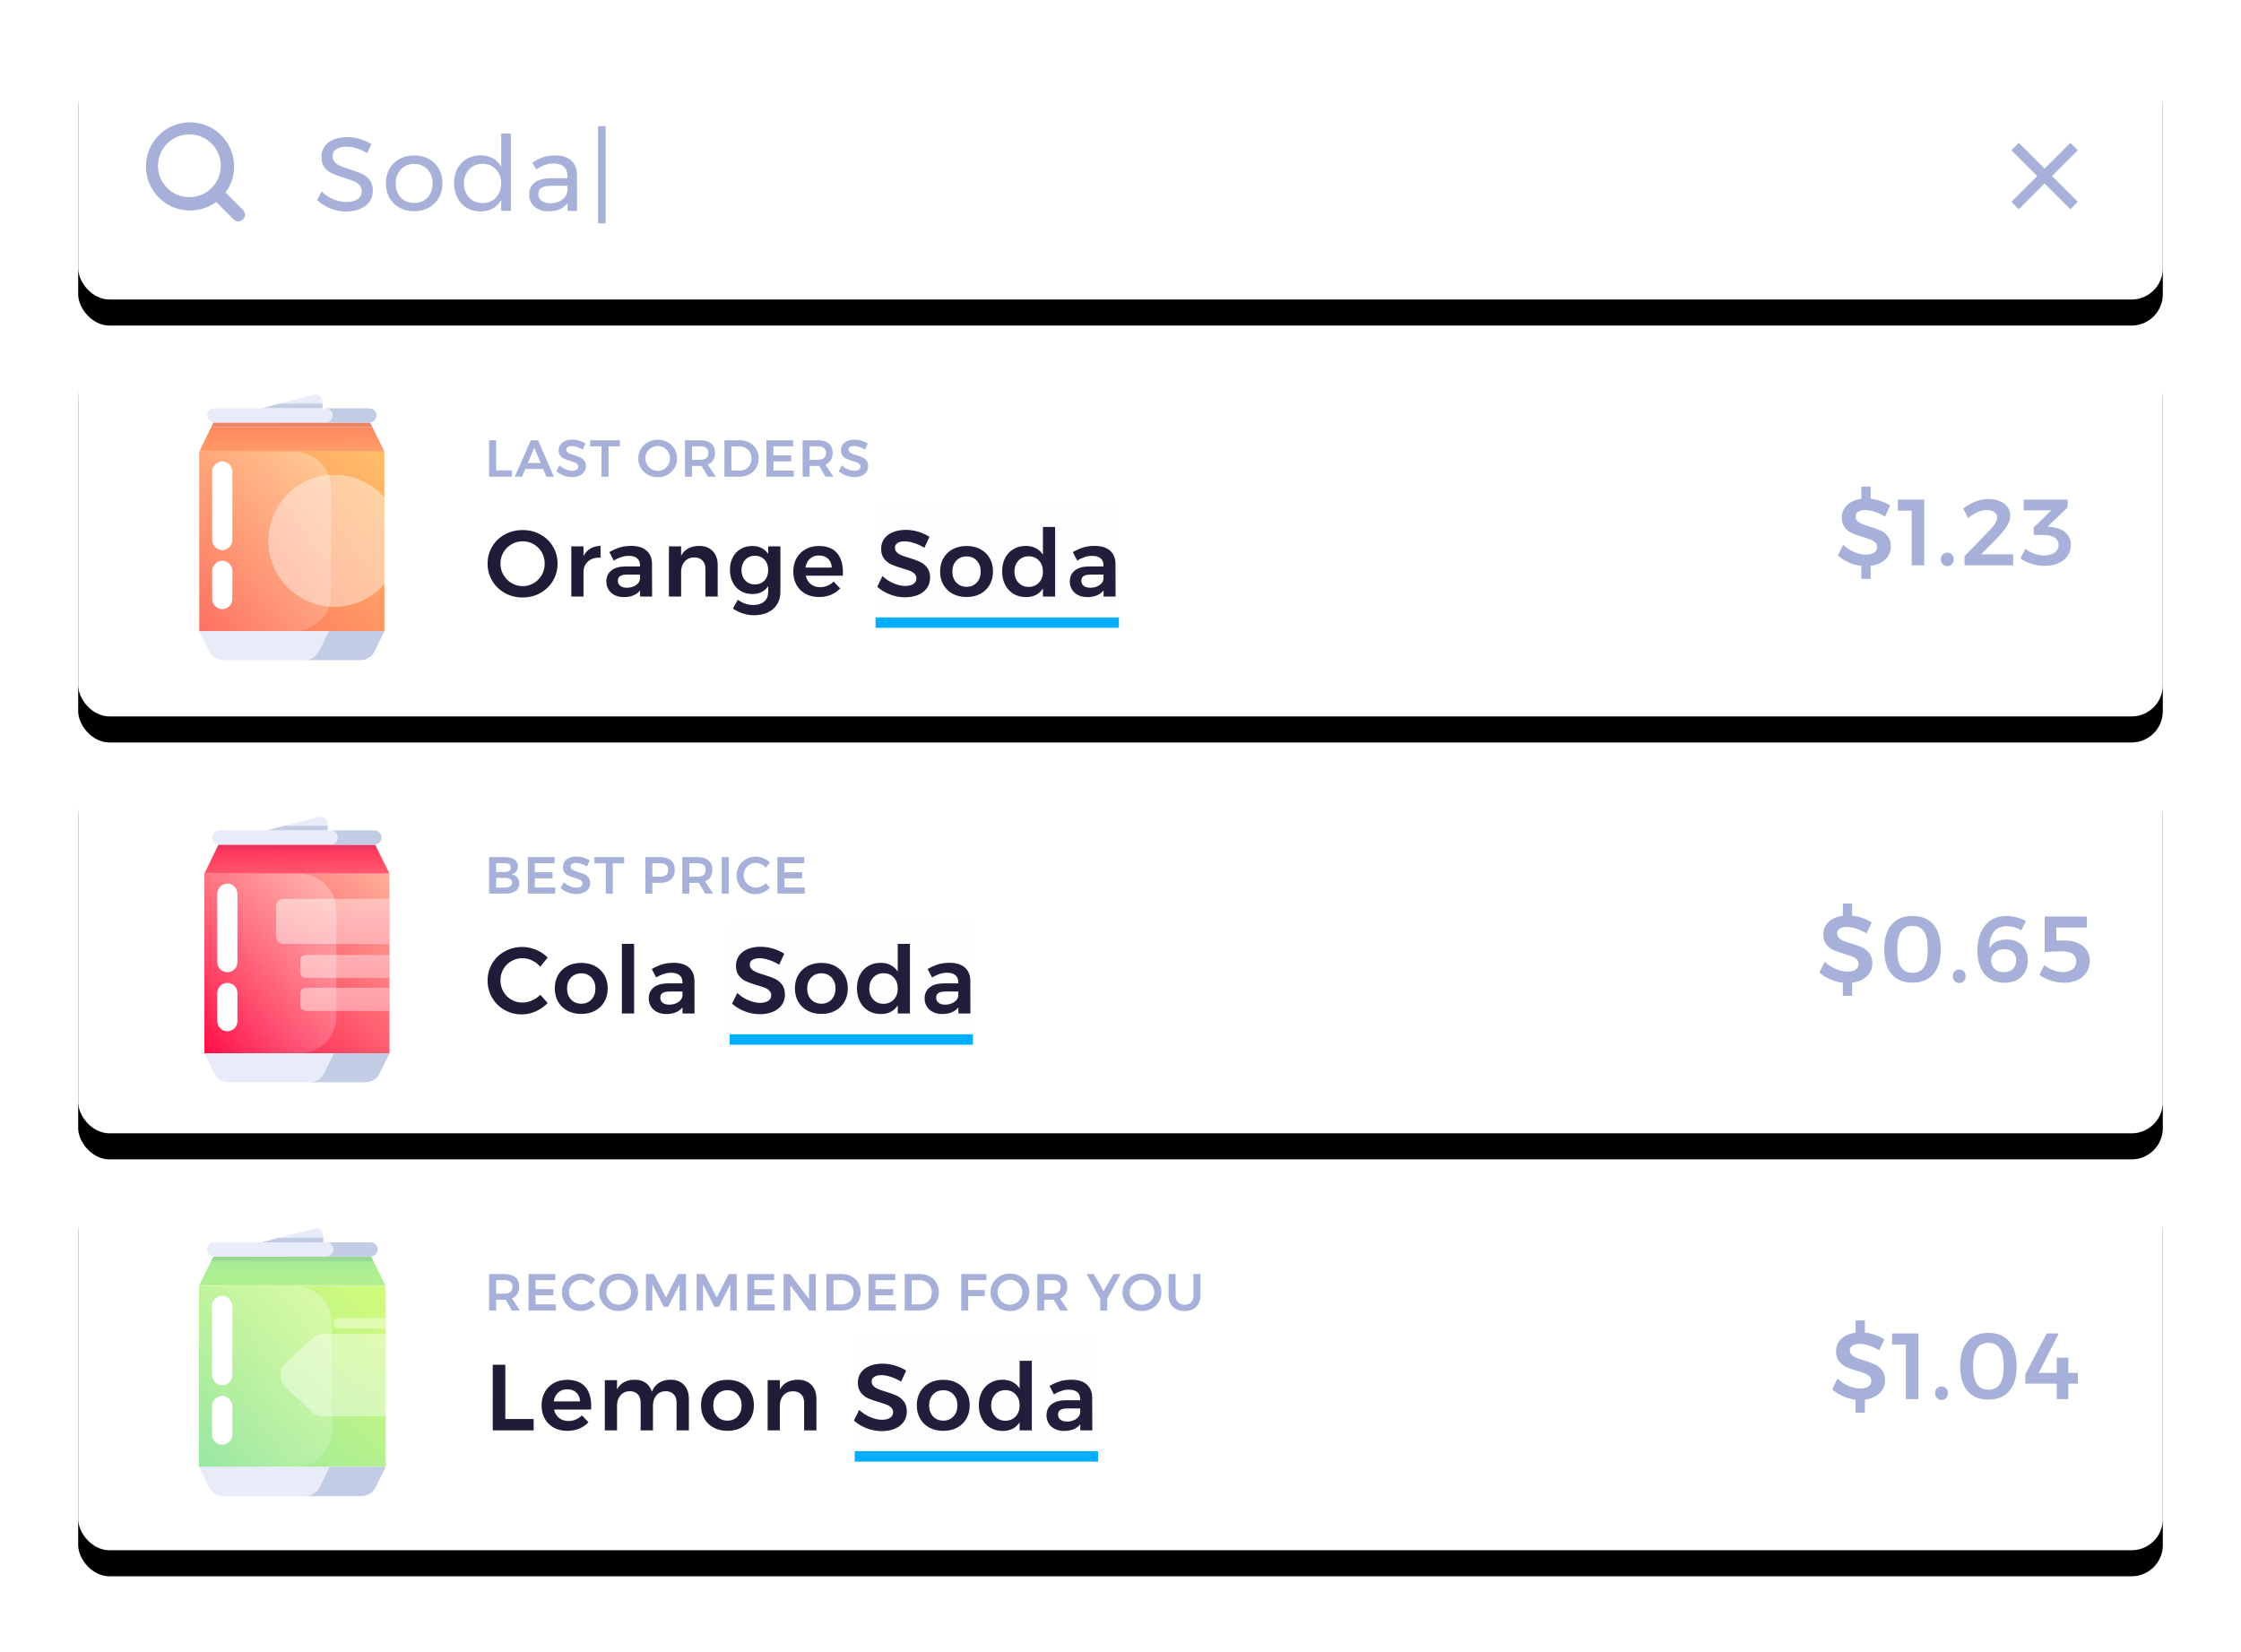 <svg xmlns="http://www.w3.org/2000/svg" width="430" height="317" viewBox="0 0 430 317" xmlns:xlink="http://www.w3.org/1999/xlink"><defs><rect id="b" width="400" height="48" rx="6"/><filter id="a" width="200%" height="200%" x="-50%" y="-50%" filterUnits="objectBoundingBox"><feOffset dy="5" in="SourceAlpha" result="shadowOffsetOuter1"/><feGaussianBlur stdDeviation="7.5" in="shadowOffsetOuter1" result="shadowBlurOuter1"/><feColorMatrix values="0 0 0 0 0.441 0 0 0 0 0.503 0 0 0 0 0.685 0 0 0 0.2 0" in="shadowBlurOuter1"/></filter><rect id="d" width="400" height="72" rx="6"/><filter id="c" width="200%" height="200%" x="-50%" y="-50%" filterUnits="objectBoundingBox"><feOffset dy="5" in="SourceAlpha" result="shadowOffsetOuter1"/><feGaussianBlur stdDeviation="7.5" in="shadowOffsetOuter1" result="shadowBlurOuter1"/><feColorMatrix values="0 0 0 0 0.441 0 0 0 0 0.503 0 0 0 0 0.685 0 0 0 0.2 0" in="shadowBlurOuter1"/></filter><rect id="f" width="400" height="72" rx="6"/><filter id="e" width="200%" height="200%" x="-50%" y="-50%" filterUnits="objectBoundingBox"><feOffset dy="5" in="SourceAlpha" result="shadowOffsetOuter1"/><feGaussianBlur stdDeviation="7.5" in="shadowOffsetOuter1" result="shadowBlurOuter1"/><feColorMatrix values="0 0 0 0 0.441 0 0 0 0 0.503 0 0 0 0 0.685 0 0 0 0.2 0" in="shadowBlurOuter1"/></filter><rect id="h" width="400" height="72" rx="6"/><filter id="g" width="200%" height="200%" x="-50%" y="-50%" filterUnits="objectBoundingBox"><feOffset dy="5" in="SourceAlpha" result="shadowOffsetOuter1"/><feGaussianBlur stdDeviation="7.5" in="shadowOffsetOuter1" result="shadowBlurOuter1"/><feColorMatrix values="0 0 0 0 0.441 0 0 0 0 0.503 0 0 0 0 0.685 0 0 0 0.2 0" in="shadowBlurOuter1"/></filter><linearGradient id="i" x1="-.08%" x2="100.051%" y1="101.621%" y2="-1.657%"><stop stop-color="#FE6C5F" offset="0%"/><stop stop-color="#FFC168" offset="100%"/></linearGradient><linearGradient id="j" x1="-41.98%" x2="118.176%" y1="136.94%" y2="-4.079%"><stop stop-color="#FE6C5F" offset="0%"/><stop stop-color="#FFC168" offset="100%"/></linearGradient><linearGradient id="k" x1="22.196%" x2="77.124%" y1="-136.041%" y2="280.726%"><stop stop-color="#FE6C5F" offset="0%"/><stop stop-color="#FFC168" offset="100%"/></linearGradient><linearGradient id="l" x1="24.135%" x2="87.221%" y1="-837.673%" y2="1385.08%"><stop stop-color="#FE6C5F" offset="0%"/><stop stop-color="#FFC168" offset="100%"/></linearGradient><linearGradient id="m" x1="-14.038%" x2="97.693%" y1="91.043%" y2="8.929%"><stop stop-color="#FFF" stop-opacity="0" offset="0%"/><stop stop-color="#FFF" offset="100%"/></linearGradient><linearGradient id="n" x1="-.068%" x2="100.063%" y1="101.621%" y2="-1.657%"><stop stop-color="#FF0844" offset="0%"/><stop stop-color="#FFB199" offset="100%"/></linearGradient><linearGradient id="o" x1="-65.708%" x2="98.338%" y1="349.487%" y2="-68.24%"><stop stop-color="#FF0844" offset="0%"/><stop stop-color="#FFB199" offset="100%"/></linearGradient><linearGradient id="p" x1="-78.92%" x2="129.585%" y1="571.097%" y2="-261.497%"><stop stop-color="#FF0844" offset="0%"/><stop stop-color="#FFB199" offset="100%"/></linearGradient><linearGradient id="q" x1="-60.396%" x2="148.109%" y1="497.12%" y2="-335.473%"><stop stop-color="#FF0844" offset="0%"/><stop stop-color="#FFB199" offset="100%"/></linearGradient><linearGradient id="r" x1="22.426%" x2="89.604%" y1="-101.431%" y2="327.804%"><stop stop-color="#FF0844" offset="0%"/><stop stop-color="#FFB199" offset="100%"/></linearGradient><linearGradient id="s" x1="-14.022%" x2="97.71%" y1="91.043%" y2="8.929%"><stop stop-color="#FFF" stop-opacity="0" offset="0%"/><stop stop-color="#FFF" offset="100%"/></linearGradient><linearGradient id="t" x1="-.056%" x2="100.075%" y1="101.623%" y2="-1.743%"><stop stop-color="#96E6A1" offset="0%"/><stop stop-color="#D4FC79" offset="100%"/></linearGradient><linearGradient id="u" x1="-50.681%" x2="127.036%" y1="200.585%" y2="-28.339%"><stop stop-color="#96E6A1" offset="0%"/><stop stop-color="#D4FC79" offset="100%"/></linearGradient><linearGradient id="v" x1="-245.754%" x2="115.221%" y1="1646.719%" y2="-282.783%"><stop stop-color="#96E6A1" offset="0%"/><stop stop-color="#D4FC79" offset="100%"/></linearGradient><linearGradient id="w" x1="22.438%" x2="89.616%" y1="-101.431%" y2="327.804%"><stop stop-color="#96E6A1" offset="0%"/><stop stop-color="#D4FC79" offset="100%"/></linearGradient><linearGradient id="x" x1="-14.021%" x2="97.839%" y1="91.043%" y2="8.929%"><stop stop-color="#FFF" stop-opacity="0" offset="0%"/><stop stop-color="#FFF" offset="100%"/></linearGradient></defs><g fill="none" fill-rule="evenodd" transform="translate(15 9.47)"><use fill="#000" filter="url(#a)" xlink:href="#b"/><use fill="#FFF" xlink:href="#b"/><g transform="translate(0 56)"><use fill="#000" filter="url(#c)" xlink:href="#d"/><use fill="#FFF" xlink:href="#d"/><path fill="#A6B0D8" d="M78.86 19h1.34v5.79h3.02V26h-4.36v-7zm10.973 7l-.62-1.48h-3.42l-.62 1.48h-1.39l3.07-7h1.39l3.03 7h-1.44zm-3.56-2.63h2.46l-1.22-2.94-1.24 2.94zm9.43-3.08c-.378-.12-.71-.18-.996-.18-.32 0-.574.06-.76.18-.187.12-.28.287-.28.5 0 .193.065.355.195.485s.293.237.49.32c.196.083.465.175.805.275.473.14.86.28 1.165.42.303.14.56.347.775.62.213.273.32.633.32 1.08 0 .427-.115.798-.345 1.115-.23.317-.547.558-.95.725-.404.167-.865.25-1.385.25-.547 0-1.08-.102-1.6-.305s-.974-.475-1.36-.815l.56-1.14c.353.327.75.583 1.19.77.44.187.85.28 1.23.28.373 0 .666-.072.88-.215.213-.143.32-.338.32-.585 0-.2-.065-.365-.195-.495s-.295-.235-.495-.315c-.2-.08-.474-.17-.82-.27-.474-.14-.86-.277-1.16-.41-.3-.133-.557-.335-.77-.605-.214-.27-.32-.625-.32-1.065 0-.407.108-.762.325-1.065.216-.303.523-.538.92-.705.396-.167.855-.25 1.375-.25.453 0 .9.067 1.345.2.443.133.838.313 1.185.54l-.54 1.17c-.36-.22-.73-.39-1.105-.51zM98.24 19h5.71v1.19h-2.18V26h-1.35v-5.81h-2.18V19zm14.852.38c.57.313 1.018.743 1.345 1.29.326.547.49 1.153.49 1.82s-.164 1.275-.49 1.825c-.327.55-.775.985-1.345 1.305-.57.32-1.202.48-1.895.48-.694 0-1.325-.16-1.895-.48-.57-.32-1.02-.755-1.345-1.305-.327-.55-.49-1.158-.49-1.825s.163-1.273.49-1.82c.326-.547.775-.977 1.345-1.29.57-.313 1.2-.47 1.895-.47.693 0 1.325.157 1.895.47zm-3.065 1.045c-.367.21-.657.497-.87.86-.214.363-.32.765-.32 1.205 0 .44.108.843.325 1.21.216.367.506.657.87.87.363.213.758.32 1.185.32.42 0 .81-.107 1.17-.32.36-.213.645-.503.855-.87.21-.367.315-.77.315-1.21 0-.44-.105-.842-.315-1.205-.21-.363-.495-.65-.855-.86-.36-.21-.75-.315-1.17-.315-.427 0-.824.105-1.19.315zM120.82 26l-1.21-2.07c-.053.007-.137.01-.25.01h-1.58V26h-1.34v-7h2.92c.907 0 1.607.21 2.1.63.493.42.74 1.013.74 1.78 0 .547-.118 1.013-.355 1.4s-.582.677-1.035.87l1.54 2.32h-1.53zm-3.04-3.24h1.58c.507 0 .893-.11 1.16-.33.267-.22.4-.547.4-.98 0-.427-.133-.747-.4-.96-.267-.213-.653-.32-1.16-.32h-1.58v2.59zm11.013-3.315c.554.297.987.712 1.3 1.245.314.533.47 1.137.47 1.81s-.158 1.275-.475 1.805c-.316.53-.755.945-1.315 1.245-.56.3-1.196.45-1.91.45h-2.86v-7h2.91c.7 0 1.327.148 1.88.445zm-.695 5.08c.344-.197.612-.47.805-.82.194-.35.29-.748.29-1.195 0-.447-.1-.848-.3-1.205-.2-.357-.475-.633-.825-.83-.35-.197-.74-.295-1.175-.295h-1.55v4.64h1.6c.427 0 .812-.098 1.155-.295zm3.97-5.525h5.13v1.17h-3.79v1.73h3.4v1.17h-3.4v1.76h3.91V26h-5.25v-7zm11.322 7l-1.21-2.07c-.053.007-.137.01-.25.01h-1.58V26h-1.34v-7h2.92c.907 0 1.607.21 2.1.63.493.42.74 1.013.74 1.78 0 .547-.118 1.013-.355 1.4s-.582.677-1.035.87l1.54 2.32h-1.53zm-3.04-3.24h1.58c.507 0 .893-.11 1.16-.33.267-.22.4-.547.4-.98 0-.427-.133-.747-.4-.96-.267-.213-.653-.32-1.16-.32h-1.58v2.59zm9.518-2.47c-.376-.12-.708-.18-.995-.18-.32 0-.573.06-.76.18-.186.12-.28.287-.28.5 0 .193.065.355.195.485s.294.237.49.32c.197.083.465.175.805.275.474.14.862.28 1.165.42.304.14.562.347.775.62.214.273.32.633.32 1.08 0 .427-.115.798-.345 1.115-.23.317-.546.558-.95.725-.403.167-.865.25-1.385.25-.546 0-1.08-.102-1.6-.305s-.973-.475-1.36-.815l.56-1.14c.354.327.75.583 1.19.77.44.187.85.28 1.23.28.374 0 .667-.072.88-.215.214-.143.32-.338.32-.585 0-.2-.065-.365-.195-.495s-.295-.235-.495-.315c-.2-.08-.473-.17-.82-.27-.473-.14-.86-.277-1.16-.41-.3-.133-.556-.335-.77-.605-.213-.27-.32-.625-.32-1.065 0-.407.11-.762.325-1.065.217-.303.524-.538.92-.705.397-.167.855-.25 1.375-.25.454 0 .902.067 1.345.2.444.133.84.313 1.185.54l-.54 1.17c-.36-.22-.728-.39-1.105-.51z"/><path fill="#201C38" d="M88.683 37.084c1.026.564 1.833 1.338 2.42 2.322.59.984.883 2.076.883 3.276 0 1.2-.294 2.295-.882 3.285-.588.99-1.395 1.773-2.42 2.35-1.027.575-2.164.863-3.412.863-1.248 0-2.385-.288-3.41-.864-1.027-.576-1.834-1.36-2.422-2.35-.588-.99-.882-2.084-.882-3.284 0-1.2.294-2.292.882-3.276.588-.984 1.395-1.758 2.42-2.322 1.027-.564 2.164-.846 3.412-.846 1.248 0 2.385.282 3.41.846zm-5.517 1.88c-.66.38-1.182.895-1.566 1.55-.384.653-.576 1.376-.576 2.168 0 .792.195 1.518.585 2.178.39.66.91 1.182 1.565 1.566.654.384 1.365.576 2.133.576.756 0 1.458-.192 2.106-.576.648-.384 1.16-.906 1.54-1.566.377-.66.566-1.386.566-2.178s-.19-1.515-.567-2.17c-.378-.653-.89-1.17-1.54-1.547-.647-.378-1.35-.567-2.105-.567-.768 0-1.482.19-2.142.567zm15.117.83c.558-.33 1.21-.502 1.953-.514v2.268c-.996-.06-1.79.17-2.385.693-.593.523-.89 1.228-.89 2.116V49h-2.34v-9.63h2.34v1.854c.324-.624.765-1.1 1.323-1.43zM107.82 49v-1.17c-.336.42-.768.738-1.296.954-.528.216-1.134.324-1.818.324-.672 0-1.263-.13-1.773-.387s-.903-.614-1.18-1.07c-.275-.456-.413-.966-.413-1.53 0-.9.318-1.605.954-2.115.636-.51 1.536-.77 2.7-.783h2.808v-.252c0-.564-.186-1.002-.558-1.314-.372-.312-.912-.468-1.62-.468-.912 0-1.866.3-2.862.9l-.846-1.62c.756-.42 1.443-.723 2.06-.91.62-.185 1.342-.278 2.17-.278 1.248 0 2.217.3 2.907.9.69.6 1.04 1.44 1.053 2.52l.018 6.3h-2.304zm-.828-2.17c.48-.317.75-.71.81-1.178v-.864h-2.43c-.624 0-1.083.093-1.377.28-.294.185-.44.488-.44.908 0 .408.152.732.458.972.306.24.723.36 1.25.36.673 0 1.25-.16 1.73-.477zm14.766-6.55c.636.665.954 1.568.954 2.708V49h-2.358v-5.328c0-.672-.192-1.203-.576-1.593-.384-.39-.906-.586-1.566-.586-.78.012-1.395.276-1.845.792-.45.516-.675 1.176-.675 1.98V49h-2.34v-9.63h2.34v1.8c.66-1.236 1.812-1.866 3.456-1.89 1.104 0 1.974.333 2.61 1zm12.984-.91v8.712c0 .912-.207 1.707-.62 2.385-.415.678-1.003 1.2-1.765 1.566-.762.366-1.647.55-2.655.55-1.464 0-2.82-.427-4.068-1.28l.936-1.69c.912.67 1.914 1.007 3.006 1.007.864 0 1.55-.222 2.06-.666.51-.444.766-1.05.766-1.818v-1.134c-.324.492-.744.867-1.26 1.125s-1.116.387-1.8.387c-.84 0-1.584-.195-2.232-.585-.648-.39-1.152-.937-1.512-1.64-.36-.7-.54-1.508-.54-2.42 0-.9.18-1.695.54-2.385.36-.69.864-1.227 1.512-1.61.648-.385 1.392-.577 2.232-.577.672 0 1.27.132 1.79.396.523.264.946.636 1.27 1.116v-1.44h2.34zm-3.05 6.543c.473-.51.71-1.173.71-1.99 0-.815-.237-1.478-.71-1.988-.475-.51-1.09-.765-1.846-.765s-1.37.258-1.845.774c-.473.516-.716 1.176-.728 1.98.012.816.255 1.48.73 1.99.473.51 1.088.764 1.844.764s1.37-.255 1.845-.765zm13.883-5.3c.774.875 1.16 2.105 1.16 3.69 0 .31-.005.545-.017.7h-7.11c.156.685.477 1.222.963 1.612.487.39 1.084.585 1.792.585.492 0 .963-.093 1.413-.28.45-.185.843-.452 1.18-.8l1.26 1.314c-.48.528-1.066.936-1.756 1.224-.69.288-1.456.432-2.296.432-.984 0-1.85-.204-2.6-.612-.75-.408-1.33-.98-1.738-1.72-.408-.737-.612-1.586-.612-2.546 0-.96.207-1.812.62-2.556.415-.744.994-1.323 1.738-1.737.744-.415 1.59-.622 2.538-.622 1.536 0 2.69.438 3.465 1.314zm-.98 2.825c-.025-.708-.26-1.272-.703-1.692-.444-.42-1.032-.63-1.764-.63-.684 0-1.257.207-1.72.62-.46.415-.746.982-.854 1.702h5.04zm15.788-4.716c-.678-.216-1.275-.324-1.79-.324-.577 0-1.033.108-1.37.324-.335.216-.503.516-.503.9 0 .348.117.64.35.873.235.234.53.426.883.576.354.15.837.316 1.45.496.85.252 1.55.504 2.096.756.545.252 1.01.624 1.394 1.116.384.492.576 1.14.576 1.944 0 .768-.207 1.437-.62 2.007-.415.57-.985 1.004-1.71 1.304-.727.3-1.558.45-2.494.45-.984 0-1.944-.183-2.88-.55-.936-.365-1.752-.854-2.448-1.466l1.008-2.052c.636.588 1.35 1.05 2.142 1.386.792.336 1.53.504 2.214.504.672 0 1.2-.13 1.584-.387.384-.26.576-.61.576-1.054 0-.36-.117-.657-.35-.89-.235-.235-.532-.424-.892-.568-.36-.144-.852-.306-1.476-.486-.852-.252-1.548-.498-2.088-.738s-1.002-.603-1.386-1.09c-.384-.485-.576-1.124-.576-1.916 0-.732.195-1.37.585-1.917.39-.545.94-.968 1.655-1.268.714-.3 1.54-.45 2.475-.45.816 0 1.623.12 2.42.36.8.24 1.51.564 2.134.972l-.972 2.106c-.648-.396-1.31-.702-1.99-.918zm12.732 1.188c.762.408 1.356.98 1.782 1.72.426.737.64 1.586.64 2.546 0 .972-.214 1.83-.64 2.574-.426.744-1.02 1.32-1.782 1.728-.762.408-1.64.612-2.637.612-1.008 0-1.896-.204-2.664-.612-.768-.408-1.365-.984-1.79-1.728-.427-.744-.64-1.602-.64-2.574 0-.96.213-1.81.64-2.547.425-.74 1.022-1.312 1.79-1.72.768-.408 1.656-.612 2.664-.612.996 0 1.875.204 2.637.612zm-4.617 2.196c-.504.54-.756 1.242-.756 2.106 0 .864.252 1.566.756 2.106.504.54 1.164.81 1.98.81.792 0 1.44-.27 1.944-.81s.756-1.242.756-2.106c0-.864-.252-1.566-.756-2.106-.504-.54-1.152-.81-1.944-.81-.816 0-1.476.27-1.98.81zm18.96-6.462V49h-2.34v-1.548c-.348.54-.795.95-1.34 1.233-.547.282-1.18.423-1.9.423-.912 0-1.713-.207-2.403-.62-.69-.415-1.227-.997-1.61-1.747-.385-.75-.577-1.61-.577-2.582 0-.96.19-1.81.567-2.547.378-.737.912-1.31 1.602-1.718.69-.408 1.48-.612 2.367-.612.732 0 1.374.144 1.926.432.552.288 1.008.702 1.368 1.242v-5.31h2.34zm-3.105 10.683c.51-.546.765-1.25.765-2.115 0-.864-.255-1.57-.765-2.115-.51-.546-1.167-.82-1.97-.82-.805 0-1.46.274-1.963.82-.504.546-.762 1.25-.774 2.115.012.864.27 1.57.774 2.115.504.546 1.158.82 1.962.82s1.46-.274 1.97-.82zm12.4 2.673v-1.17c-.337.42-.77.738-1.297.954-.528.216-1.134.324-1.818.324-.672 0-1.263-.13-1.773-.387s-.903-.614-1.18-1.07c-.275-.456-.413-.966-.413-1.53 0-.9.318-1.605.954-2.115.636-.51 1.536-.77 2.7-.783h2.808v-.252c0-.564-.186-1.002-.558-1.314-.372-.312-.912-.468-1.62-.468-.912 0-1.866.3-2.862.9l-.846-1.62c.756-.42 1.443-.723 2.06-.91.62-.185 1.342-.278 2.17-.278 1.248 0 2.217.3 2.907.9.69.6 1.04 1.44 1.053 2.52l.018 6.3h-2.304zm-.83-2.17c.48-.317.75-.71.81-1.178v-.864h-2.43c-.623 0-1.082.093-1.376.28-.294.185-.44.488-.44.908 0 .408.152.732.458.972.306.24.723.36 1.25.36.673 0 1.25-.16 1.73-.477z"/><path fill="#A6B0D8" d="M341.405 34.495c.234.234.528.426.882.576.354.15.837.316 1.45.496.85.252 1.55.504 2.096.756s1.01.624 1.395 1.116c.384.492.576 1.14.576 1.944 0 1.02-.354 1.857-1.062 2.51-.708.655-1.644 1.054-2.808 1.198v2.52h-1.782v-2.502c-.84-.096-1.653-.318-2.44-.666-.785-.348-1.472-.786-2.06-1.314l1.008-2.052c.636.588 1.35 1.05 2.142 1.386.792.336 1.53.504 2.214.504.672 0 1.2-.13 1.584-.387.384-.26.576-.61.576-1.054 0-.36-.117-.657-.35-.89-.235-.235-.532-.424-.892-.568-.36-.144-.852-.306-1.476-.486-.852-.252-1.548-.498-2.088-.738s-1.002-.603-1.386-1.09c-.384-.485-.576-1.124-.576-1.916 0-.96.336-1.758 1.008-2.394.672-.636 1.584-1.032 2.736-1.188v-2.34l1.782-.018v2.34c.684.072 1.35.222 1.998.45.648.228 1.23.51 1.746.846l-.972 2.106c-.648-.396-1.31-.702-1.99-.918-.677-.216-1.274-.324-1.79-.324-.576 0-1.032.108-1.368.324-.336.216-.504.516-.504.9 0 .348.117.64.35.873zm7.755-4.095h5.058V43h-2.412V32.524h-2.646V30.4zm10.365 10.53c.234.24.35.546.35.918 0 .384-.116.7-.35.945-.234.246-.53.37-.89.37-.35 0-.64-.127-.874-.38-.233-.25-.35-.563-.35-.935 0-.372.117-.678.35-.918.235-.24.526-.36.874-.36.36 0 .657.12.89.36zm11.75-.036V43h-9.323v-1.746l4.752-4.896c.456-.456.822-.906 1.098-1.35.276-.444.414-.828.414-1.152 0-.456-.18-.813-.54-1.07-.36-.26-.858-.388-1.494-.388-.552 0-1.14.138-1.764.414-.624.276-1.212.66-1.764 1.152l-.954-1.854c.744-.576 1.527-1.023 2.35-1.34.82-.32 1.646-.478 2.474-.478.828 0 1.56.132 2.196.396.636.264 1.13.64 1.485 1.125.354.486.53 1.047.53 1.683 0 .612-.21 1.26-.63 1.944-.42.684-1.007 1.422-1.763 2.214l-3.204 3.24h6.138zm10.042-4.176c.69.6 1.035 1.386 1.035 2.358 0 .792-.204 1.49-.612 2.097-.408.606-.99 1.08-1.746 1.422-.756.342-1.638.513-2.646.513-.852 0-1.695-.13-2.53-.387-.833-.257-1.544-.602-2.132-1.034l.954-1.872c.504.42 1.062.74 1.674.963.612.222 1.236.333 1.872.333.876 0 1.563-.18 2.06-.54.5-.36.748-.846.748-1.458 0-.624-.246-1.1-.738-1.43-.492-.33-1.194-.496-2.106-.496h-1.908v-1.458l3.384-3.276h-5.31l-.018-2.052h8.424v1.494l-3.852 3.69.666.072c1.164.108 2.09.462 2.78 1.062z"/></g><g transform="translate(0 136)"><use fill="#000" filter="url(#e)" xlink:href="#f"/><use fill="#FFF" xlink:href="#f"/><path fill="#A6B0D8" d="M83.735 19.47c.43.313.645.74.645 1.28 0 .387-.108.718-.325.995-.217.277-.515.462-.895.555.467.087.832.287 1.095.6s.395.703.395 1.17c0 .6-.232 1.072-.695 1.415-.463.343-1.095.515-1.895.515h-3.2v-7h3.11c.747 0 1.335.157 1.765.47zm-1.02 2.16c.197-.153.295-.367.295-.64 0-.267-.098-.473-.295-.62-.197-.147-.468-.217-.815-.21h-1.7v1.7h1.7c.347 0 .618-.077.815-.23zm.185 2.97c.24-.167.36-.4.36-.7 0-.287-.12-.512-.36-.675-.24-.163-.573-.242-1-.235h-1.7v1.85h1.7c.427.007.76-.073 1-.24zm3.383-5.6h5.13v1.17h-3.79v1.73h3.4v1.17h-3.4v1.76h3.91V26h-5.25v-7zm10.24 1.29c-.378-.12-.71-.18-.996-.18-.32 0-.574.06-.76.18-.187.12-.28.287-.28.5 0 .193.065.355.195.485s.293.237.49.32c.196.083.465.175.805.275.473.14.86.28 1.165.42.303.14.56.347.775.62.213.273.32.633.32 1.08 0 .427-.115.798-.345 1.115-.23.317-.547.558-.95.725-.404.167-.865.25-1.385.25-.547 0-1.08-.102-1.6-.305s-.974-.475-1.36-.815l.56-1.14c.353.327.75.583 1.19.77.44.187.85.28 1.23.28.373 0 .666-.072.88-.215.213-.143.32-.338.32-.585 0-.2-.065-.365-.195-.495s-.295-.235-.495-.315c-.2-.08-.474-.17-.82-.27-.474-.14-.86-.277-1.16-.41-.3-.133-.557-.335-.77-.605-.214-.27-.32-.625-.32-1.065 0-.407.108-.762.325-1.065.216-.303.523-.538.92-.705.396-.167.855-.25 1.375-.25.453 0 .9.067 1.345.2.443.133.838.313 1.185.54l-.54 1.17c-.36-.22-.73-.39-1.105-.51zM99.06 19h5.71v1.19h-2.18V26h-1.35v-5.81h-2.18V19zm14.692.63c.483.42.725 1.013.725 1.78 0 .8-.242 1.422-.725 1.865-.484.443-1.165.665-2.045.665h-1.53V26h-1.34v-7h2.87c.88 0 1.56.21 2.045.63zm-.95 2.8c.27-.22.405-.547.405-.98 0-.427-.135-.747-.405-.96-.27-.213-.66-.32-1.165-.32h-1.46v2.59h1.46c.506 0 .895-.11 1.165-.33zM120.3 26l-1.21-2.07c-.053.007-.137.01-.25.01h-1.58V26h-1.34v-7h2.92c.907 0 1.607.21 2.1.63.493.42.74 1.013.74 1.78 0 .547-.118 1.013-.355 1.4s-.582.677-1.035.87l1.54 2.32h-1.53zm-3.04-3.24h1.58c.507 0 .893-.11 1.16-.33.267-.22.4-.547.4-.98 0-.427-.133-.747-.4-.96-.267-.213-.653-.32-1.16-.32h-1.58v2.59zm6.223-3.76h1.34v7h-1.34v-7zm7.59 1.35c-.338-.16-.68-.24-1.026-.24-.434 0-.83.103-1.19.31-.36.207-.644.492-.85.855-.207.363-.31.762-.31 1.195 0 .433.103.832.31 1.195.206.363.49.65.85.86.36.21.756.315 1.19.315.333 0 .668-.073 1.005-.22.336-.147.635-.35.895-.61l.79.88c-.367.373-.794.668-1.28.885-.487.217-.98.325-1.48.325-.674 0-1.29-.16-1.85-.48-.56-.32-1-.755-1.32-1.305-.32-.55-.48-1.158-.48-1.825s.163-1.273.49-1.82c.326-.547.77-.977 1.335-1.29.563-.313 1.188-.47 1.875-.47.5 0 .99.1 1.47.3.48.2.89.477 1.23.83l-.78.98c-.247-.287-.54-.51-.875-.67zM134.17 19h5.13v1.17h-3.79v1.73h3.4v1.17h-3.4v1.76h3.91V26h-5.25v-7z"/><path fill="#201C38" d="M87.1 38.83c-.607-.288-1.222-.432-1.846-.432-.78 0-1.494.186-2.142.558-.648.372-1.158.885-1.53 1.54-.372.653-.558 1.37-.558 2.15 0 .78.186 1.497.558 2.15.372.655.882 1.17 1.53 1.55.648.377 1.362.566 2.142.566.6 0 1.203-.132 1.81-.396.605-.264 1.142-.63 1.61-1.098l1.422 1.584c-.66.672-1.428 1.203-2.304 1.593-.876.39-1.764.585-2.664.585-1.212 0-2.322-.288-3.33-.864-1.008-.576-1.8-1.36-2.376-2.35-.576-.99-.864-2.084-.864-3.284 0-1.2.294-2.292.882-3.276.588-.984 1.39-1.758 2.403-2.322 1.014-.564 2.14-.846 3.375-.846.9 0 1.782.18 2.646.54.864.36 1.602.858 2.214 1.494l-1.404 1.764c-.444-.516-.97-.918-1.575-1.206zm12.083 1.08c.762.408 1.356.98 1.782 1.72.426.737.64 1.586.64 2.546 0 .972-.214 1.83-.64 2.574-.426.744-1.02 1.32-1.782 1.728-.762.408-1.64.612-2.637.612-1.008 0-1.896-.204-2.664-.612-.768-.408-1.365-.984-1.79-1.728-.427-.744-.64-1.602-.64-2.574 0-.96.213-1.81.64-2.547.425-.74 1.022-1.312 1.79-1.72.768-.408 1.656-.612 2.664-.612.996 0 1.875.204 2.637.612zm-4.617 2.196c-.504.54-.756 1.242-.756 2.106 0 .864.252 1.566.756 2.106.504.54 1.164.81 1.98.81.792 0 1.44-.27 1.944-.81s.756-1.242.756-2.106c0-.864-.252-1.566-.756-2.106-.504-.54-1.152-.81-1.944-.81-.816 0-1.476.27-1.98.81zm9.762-6.462h2.34V49h-2.34V35.644zM115.962 49v-1.17c-.336.42-.768.738-1.296.954-.528.216-1.134.324-1.818.324-.672 0-1.263-.13-1.773-.387s-.903-.614-1.18-1.07c-.275-.456-.413-.966-.413-1.53 0-.9.318-1.605.954-2.115.636-.51 1.536-.77 2.7-.783h2.808v-.252c0-.564-.186-1.002-.558-1.314-.372-.312-.912-.468-1.62-.468-.912 0-1.866.3-2.862.9l-.846-1.62c.756-.42 1.443-.723 2.06-.91.62-.185 1.342-.278 2.17-.278 1.248 0 2.217.3 2.907.9.69.6 1.04 1.44 1.053 2.52l.018 6.3h-2.304zm-.828-2.17c.48-.317.75-.71.81-1.178v-.864h-2.43c-.624 0-1.083.093-1.377.28-.294.185-.44.488-.44.908 0 .408.152.732.458.972.306.24.723.36 1.25.36.673 0 1.25-.16 1.73-.477zm17.39-8.108c-.677-.216-1.274-.324-1.79-.324-.576 0-1.032.108-1.368.324-.336.216-.504.516-.504.9 0 .348.117.64.35.873.235.234.53.426.883.576.354.15.837.316 1.45.496.85.252 1.55.504 2.096.756.547.252 1.012.624 1.396 1.116.384.492.576 1.14.576 1.944 0 .768-.207 1.437-.62 2.007-.415.57-.985 1.004-1.71 1.304-.727.3-1.558.45-2.494.45-.984 0-1.944-.183-2.88-.55-.936-.365-1.752-.854-2.448-1.466l1.008-2.052c.636.588 1.35 1.05 2.142 1.386.792.336 1.53.504 2.214.504.672 0 1.2-.13 1.584-.387.384-.26.576-.61.576-1.054 0-.36-.117-.657-.35-.89-.235-.235-.532-.424-.892-.568-.36-.144-.852-.306-1.476-.486-.852-.252-1.548-.498-2.088-.738s-1.002-.603-1.386-1.09c-.384-.485-.576-1.124-.576-1.916 0-.732.195-1.37.585-1.917.39-.545.943-.968 1.657-1.268.714-.3 1.54-.45 2.475-.45.816 0 1.623.12 2.42.36.8.24 1.51.564 2.134.972l-.972 2.106c-.648-.396-1.31-.702-1.99-.918zm12.733 1.188c.762.408 1.356.98 1.782 1.72.425.737.638 1.586.638 2.546 0 .972-.213 1.83-.64 2.574-.425.744-1.02 1.32-1.78 1.728-.763.408-1.642.612-2.638.612-1.008 0-1.896-.204-2.664-.612-.768-.408-1.365-.984-1.79-1.728-.427-.744-.64-1.602-.64-2.574 0-.96.213-1.81.64-2.547.425-.74 1.022-1.312 1.79-1.72.768-.408 1.656-.612 2.664-.612.996 0 1.875.204 2.637.612zm-4.617 2.196c-.504.54-.756 1.242-.756 2.106 0 .864.252 1.566.756 2.106.504.54 1.164.81 1.98.81.792 0 1.44-.27 1.944-.81s.756-1.242.756-2.106c0-.864-.252-1.566-.756-2.106-.504-.54-1.152-.81-1.944-.81-.816 0-1.476.27-1.98.81zm18.96-6.462V49h-2.34v-1.548c-.348.54-.795.95-1.34 1.233-.547.282-1.18.423-1.9.423-.912 0-1.713-.207-2.403-.62-.69-.415-1.227-.997-1.61-1.747-.385-.75-.577-1.61-.577-2.582 0-.96.19-1.81.567-2.547.378-.737.912-1.31 1.602-1.718.69-.408 1.478-.612 2.366-.612.732 0 1.374.144 1.926.432.552.288 1.008.702 1.368 1.242v-5.31h2.34zm-3.105 10.683c.51-.546.765-1.25.765-2.115 0-.864-.255-1.57-.765-2.115-.51-.546-1.167-.82-1.97-.82-.805 0-1.46.274-1.963.82-.504.546-.762 1.25-.774 2.115.012.864.27 1.57.774 2.115.504.546 1.158.82 1.962.82s1.46-.274 1.97-.82zm12.4 2.673v-1.17c-.337.42-.77.738-1.297.954-.528.216-1.134.324-1.818.324-.672 0-1.263-.13-1.773-.387s-.903-.614-1.18-1.07c-.275-.456-.413-.966-.413-1.53 0-.9.318-1.605.954-2.115.636-.51 1.536-.77 2.7-.783h2.808v-.252c0-.564-.186-1.002-.558-1.314-.372-.312-.912-.468-1.62-.468-.912 0-1.866.3-2.862.9l-.846-1.62c.756-.42 1.443-.723 2.06-.91.62-.185 1.342-.278 2.17-.278 1.248 0 2.217.3 2.907.9.69.6 1.04 1.44 1.053 2.52l.018 6.3h-2.304zm-.83-2.17c.48-.317.75-.71.81-1.178v-.864h-2.43c-.623 0-1.082.093-1.376.28-.295.185-.442.488-.442.908 0 .408.153.732.46.972.305.24.722.36 1.25.36.672 0 1.248-.16 1.728-.477z"/><path fill="#A6B0D8" d="M337.86 34.495c.233.234.527.426.88.576.355.15.838.316 1.45.496.852.252 1.55.504 2.097.756.546.252 1.01.624 1.395 1.116.384.492.576 1.14.576 1.944 0 1.02-.354 1.857-1.062 2.51-.708.655-1.644 1.054-2.808 1.198v2.52h-1.782v-2.502c-.84-.096-1.653-.318-2.44-.666-.785-.348-1.472-.786-2.06-1.314l1.008-2.052c.636.588 1.35 1.05 2.142 1.386.792.336 1.53.504 2.214.504.672 0 1.2-.13 1.584-.387.384-.26.576-.61.576-1.054 0-.36-.117-.657-.35-.89-.235-.235-.532-.424-.892-.568-.36-.144-.852-.306-1.476-.486-.852-.252-1.548-.498-2.088-.738s-1.002-.603-1.386-1.09c-.384-.485-.576-1.124-.576-1.916 0-.96.336-1.758 1.008-2.394.672-.636 1.584-1.032 2.736-1.188v-2.34l1.782-.018v2.34c.684.072 1.35.222 1.998.45.648.228 1.23.51 1.746.846l-.972 2.106c-.648-.396-1.31-.702-1.99-.918-.677-.216-1.274-.324-1.79-.324-.576 0-1.032.108-1.368.324-.336.216-.504.516-.504.9 0 .348.117.64.35.873zm18.122-2.547c.936 1.104 1.404 2.688 1.404 4.752 0 2.052-.468 3.63-1.404 4.734-.936 1.104-2.274 1.656-4.014 1.656-1.74 0-3.078-.552-4.014-1.656-.936-1.104-1.404-2.682-1.404-4.734 0-2.064.468-3.648 1.404-4.752.936-1.104 2.274-1.656 4.014-1.656 1.74 0 3.078.552 4.014 1.656zm-6.228 1.34c-.48.727-.72 1.864-.72 3.412 0 1.536.24 2.67.72 3.402.48.732 1.218 1.098 2.214 1.098s1.734-.366 2.214-1.098c.48-.732.72-1.866.72-3.402 0-1.548-.24-2.685-.72-3.41-.48-.727-1.218-1.09-2.214-1.09s-1.734.363-2.214 1.09zm12.057 7.642c.235.24.352.546.352.918 0 .384-.117.7-.35.945-.235.246-.532.37-.892.37-.348 0-.64-.127-.873-.38-.234-.25-.35-.563-.35-.935 0-.372.116-.678.35-.918.234-.24.525-.36.873-.36.36 0 .657.12.89.36zm9.727-8.47c-.486-.137-.975-.206-1.467-.206-1.128 0-1.977.378-2.547 1.134-.57.756-.837 1.788-.8 3.096.323-.552.764-.97 1.322-1.25.558-.283 1.22-.424 1.99-.424 1.247 0 2.237.366 2.97 1.098.73.732 1.097 1.71 1.097 2.934 0 .864-.186 1.617-.558 2.26-.372.64-.897 1.136-1.575 1.484-.68.348-1.468.522-2.368.522-1.068 0-1.992-.246-2.772-.738-.78-.492-1.377-1.2-1.79-2.124-.415-.924-.622-2.028-.622-3.312 0-1.332.225-2.5.675-3.5.45-1.003 1.09-1.777 1.917-2.323.828-.545 1.8-.818 2.916-.818.648 0 1.317.087 2.007.26.69.175 1.293.412 1.81.712l-.92 1.8c-.37-.264-.8-.465-1.286-.603zm-3.807 4.852c-.456.432-.678.966-.666 1.602-.012.36.072.705.252 1.035.18.33.453.6.82.81.365.21.818.314 1.358.314.72 0 1.296-.198 1.728-.594.432-.396.648-.948.648-1.656 0-.66-.207-1.185-.62-1.575-.415-.39-.976-.586-1.684-.586-.768 0-1.38.216-1.836.648zm16.008-1.818c.72.324 1.275.777 1.665 1.36.39.58.585 1.238.585 1.97 0 .852-.204 1.602-.612 2.25-.408.648-.984 1.15-1.728 1.503-.744.354-1.608.53-2.592.53-.792 0-1.617-.134-2.475-.404-.857-.27-1.616-.633-2.276-1.09l.954-1.89c.54.42 1.116.748 1.728.982.612.234 1.224.35 1.836.35.792 0 1.42-.182 1.88-.548.463-.366.694-.867.694-1.503 0-.612-.228-1.086-.684-1.422-.456-.336-1.134-.504-2.034-.504-.432 0-1.002.015-1.71.045s-1.254.063-1.638.1V30.4h8.1v2.106h-5.868v2.502h1.674c.948 0 1.782.162 2.502.486z"/></g><g transform="translate(0 216)"><use fill="#000" filter="url(#g)" xlink:href="#h"/><use fill="#FFF" xlink:href="#h"/><path fill="#A6B0D8" d="M83.24 26l-1.21-2.07c-.053.007-.137.01-.25.01H80.2V26h-1.34v-7h2.92c.907 0 1.607.21 2.1.63.493.42.74 1.013.74 1.78 0 .547-.118 1.013-.355 1.4s-.582.677-1.035.87L84.77 26h-1.53zm-3.04-3.24h1.58c.507 0 .893-.11 1.16-.33.267-.22.4-.547.4-.98 0-.427-.133-.747-.4-.96-.267-.213-.653-.32-1.16-.32H80.2v2.59zM86.423 19h5.13v1.17h-3.79v1.73h3.4v1.17h-3.4v1.76h3.91V26h-5.25v-7zm11.14 1.35c-.338-.16-.68-.24-1.026-.24-.434 0-.83.103-1.19.31-.36.207-.644.492-.85.855-.207.363-.31.762-.31 1.195 0 .433.103.832.31 1.195.206.363.49.65.85.86.36.21.756.315 1.19.315.333 0 .668-.073 1.005-.22.336-.147.635-.35.895-.61l.79.88c-.367.373-.794.668-1.28.885-.487.217-.98.325-1.48.325-.674 0-1.29-.16-1.85-.48-.56-.32-1-.755-1.32-1.305-.32-.55-.48-1.158-.48-1.825s.163-1.273.49-1.82c.326-.547.77-.977 1.335-1.29.563-.313 1.188-.47 1.875-.47.5 0 .99.1 1.47.3.48.2.89.477 1.23.83l-.78.98c-.247-.287-.54-.51-.875-.67zm8.032-.97c.57.313 1.018.743 1.345 1.29.327.547.49 1.153.49 1.82s-.163 1.275-.49 1.825c-.327.55-.775.985-1.345 1.305-.57.32-1.202.48-1.895.48-.693 0-1.325-.16-1.895-.48-.57-.32-1.018-.755-1.345-1.305-.327-.55-.49-1.158-.49-1.825s.163-1.273.49-1.82c.327-.547.775-.977 1.345-1.29.57-.313 1.202-.47 1.895-.47.693 0 1.325.157 1.895.47zm-3.065 1.045c-.367.21-.657.497-.87.86-.213.363-.32.765-.32 1.205 0 .44.108.843.325 1.21.217.367.507.657.87.87.363.213.758.32 1.185.32.42 0 .81-.107 1.17-.32.36-.213.645-.503.855-.87.21-.367.315-.77.315-1.21 0-.44-.105-.842-.315-1.205-.21-.363-.495-.65-.855-.86-.36-.21-.75-.315-1.17-.315-.427 0-.823.105-1.19.315zM108.943 19h1.53l2.32 4.51 2.3-4.51h1.53v7h-1.23v-5.02l-2.18 4.3h-.86l-2.19-4.3V26h-1.22v-7zm9.734 0h1.53l2.32 4.51 2.3-4.51h1.53v7h-1.23v-5.02l-2.18 4.3h-.86l-2.19-4.3V26h-1.22v-7zm9.733 0h5.13v1.17h-3.79v1.73h3.4v1.17h-3.4v1.76h3.91V26h-5.25v-7zm11.823 0h1.3v7h-1.27l-3.6-4.82V26h-1.31v-7h1.27l3.61 4.83V19zm8.144.445c.553.297.986.712 1.3 1.245.313.533.47 1.137.47 1.81s-.16 1.275-.475 1.805c-.317.53-.755.945-1.315 1.245-.56.3-1.197.45-1.91.45h-2.86v-7h2.91c.7 0 1.326.148 1.88.445zm-.695 5.08c.343-.197.61-.47.805-.82.193-.35.29-.748.29-1.195 0-.447-.1-.848-.3-1.205-.2-.357-.475-.633-.825-.83-.35-.197-.742-.295-1.175-.295h-1.55v4.64h1.6c.426 0 .81-.098 1.155-.295zM151.65 19h5.13v1.17h-3.79v1.73h3.4v1.17h-3.4v1.76h3.91V26h-5.25v-7zm11.733.445c.554.297.987.712 1.3 1.245.314.533.47 1.137.47 1.81s-.158 1.275-.475 1.805c-.316.53-.755.945-1.315 1.245-.56.3-1.196.45-1.91.45h-2.86v-7h2.91c.7 0 1.327.148 1.88.445zm-.695 5.08c.344-.197.612-.47.805-.82.194-.35.29-.748.29-1.195 0-.447-.1-.848-.3-1.205-.2-.357-.475-.633-.825-.83-.35-.197-.74-.295-1.175-.295h-1.55v4.64h1.6c.427 0 .812-.098 1.155-.295zM169.44 19h4.83l-.01 1.17h-3.48v1.89h3.17v1.17h-3.17V26h-1.34v-7zm11.238.38c.57.313 1.02.743 1.345 1.29.327.547.49 1.153.49 1.82s-.163 1.275-.49 1.825c-.326.55-.775.985-1.345 1.305-.57.32-1.2.48-1.895.48-.693 0-1.325-.16-1.895-.48-.57-.32-1.018-.755-1.345-1.305-.326-.55-.49-1.158-.49-1.825s.164-1.273.49-1.82c.327-.547.775-.977 1.345-1.29.57-.313 1.202-.47 1.895-.47.694 0 1.325.157 1.895.47zm-3.065 1.045c-.366.21-.656.497-.87.86-.213.363-.32.765-.32 1.205 0 .44.11.843.325 1.21.217.367.507.657.87.87.364.213.76.32 1.185.32.42 0 .81-.107 1.17-.32.36-.213.645-.503.855-.87.21-.367.315-.77.315-1.21 0-.44-.105-.842-.315-1.205-.21-.363-.495-.65-.855-.86-.36-.21-.75-.315-1.17-.315-.426 0-.823.105-1.19.315zM188.407 26l-1.21-2.07c-.054.007-.137.01-.25.01h-1.58V26h-1.34v-7h2.92c.906 0 1.606.21 2.1.63.493.42.74 1.013.74 1.78 0 .547-.12 1.013-.355 1.4-.237.387-.582.677-1.035.87l1.54 2.32h-1.53zm-3.04-3.24h1.58c.506 0 .893-.11 1.16-.33.266-.22.4-.547.4-.98 0-.427-.134-.747-.4-.96-.267-.213-.654-.32-1.16-.32h-1.58v2.59zM200.003 19l-2.55 4.71V26h-1.34v-2.24l-2.61-4.76h1.36l1.91 3.29 1.88-3.29h1.35zm6.01.38c.57.313 1.017.743 1.344 1.29.326.547.49 1.153.49 1.82s-.164 1.275-.49 1.825c-.327.55-.775.985-1.345 1.305-.57.32-1.202.48-1.895.48-.694 0-1.325-.16-1.895-.48-.57-.32-1.02-.755-1.345-1.305-.327-.55-.49-1.158-.49-1.825s.163-1.273.49-1.82c.326-.547.775-.977 1.345-1.29.57-.313 1.2-.47 1.895-.47.693 0 1.325.157 1.895.47zm-3.066 1.045c-.367.21-.657.497-.87.86-.214.363-.32.765-.32 1.205 0 .44.108.843.325 1.21.216.367.506.657.87.87.363.213.758.32 1.185.32.42 0 .81-.107 1.17-.32.36-.213.645-.503.855-.87.21-.367.315-.77.315-1.21 0-.44-.105-.842-.315-1.205-.21-.363-.495-.65-.855-.86-.36-.21-.75-.315-1.17-.315-.427 0-.824.105-1.19.315zm8.093 3.995c.313.313.733.47 1.26.47s.942-.157 1.245-.47c.303-.313.455-.747.455-1.3V19h1.34v4.12c0 .607-.123 1.135-.37 1.585-.247.45-.598.795-1.055 1.035-.457.24-.995.36-1.615.36-.627 0-1.172-.12-1.635-.36-.463-.24-.818-.585-1.065-1.035-.247-.45-.37-.978-.37-1.585V19h1.34v4.12c0 .553.157.987.47 1.3z"/><path fill="#201C38" d="M79.548 36.4h2.412v10.422h5.436V49h-7.848V36.4zm17.727 4.212c.774.876 1.16 2.106 1.16 3.69 0 .312-.005.546-.017.702h-7.11c.156.684.477 1.22.963 1.61.487.39 1.084.586 1.792.586.492 0 .963-.093 1.413-.28.45-.185.843-.452 1.18-.8l1.26 1.314c-.48.528-1.066.936-1.756 1.224-.69.288-1.456.432-2.296.432-.984 0-1.85-.204-2.6-.612-.75-.408-1.33-.98-1.738-1.72-.408-.737-.612-1.586-.612-2.546 0-.96.207-1.812.62-2.556.415-.744.994-1.323 1.738-1.737.744-.415 1.59-.622 2.538-.622 1.536 0 2.69.438 3.465 1.314zm-.98 2.826c-.025-.708-.26-1.272-.703-1.692-.444-.42-1.032-.63-1.764-.63-.684 0-1.257.207-1.72.62-.46.415-.746.982-.854 1.702h5.04zm19.95-3.16c.623.667.935 1.57.935 2.71V49h-2.358v-5.328c0-.684-.19-1.22-.567-1.61-.378-.39-.89-.586-1.54-.586-.743.024-1.334.294-1.772.81-.438.516-.657 1.17-.657 1.962V49h-2.358v-5.328c0-.684-.186-1.22-.558-1.61-.372-.39-.882-.586-1.53-.586-.756.024-1.353.294-1.79.81-.44.516-.658 1.17-.658 1.962V49h-2.34v-9.63h2.34v1.782c.636-1.224 1.764-1.848 3.384-1.872.84 0 1.545.2 2.115.603.57.402.97.97 1.198 1.7.612-1.51 1.806-2.28 3.582-2.303 1.092 0 1.95.333 2.574 1zm10.994-.368c.76.408 1.355.98 1.78 1.72.427.737.64 1.586.64 2.546 0 .972-.213 1.83-.64 2.574-.425.744-1.02 1.32-1.78 1.728-.763.408-1.642.612-2.638.612-1.008 0-1.896-.204-2.664-.612-.768-.408-1.365-.984-1.79-1.728-.427-.744-.64-1.602-.64-2.574 0-.96.213-1.81.64-2.547.425-.74 1.022-1.312 1.79-1.72.768-.408 1.656-.612 2.664-.612.996 0 1.875.204 2.637.612zm-4.618 2.196c-.504.54-.756 1.242-.756 2.106 0 .864.252 1.566.756 2.106.504.54 1.164.81 1.98.81.792 0 1.44-.27 1.944-.81s.756-1.242.756-2.106c0-.864-.252-1.566-.756-2.106-.504-.54-1.152-.81-1.944-.81-.816 0-1.476.27-1.98.81zM140.7 40.28c.636.665.954 1.568.954 2.708V49h-2.358v-5.328c0-.672-.192-1.203-.576-1.593-.384-.39-.906-.586-1.566-.586-.78.012-1.395.276-1.845.792-.45.516-.676 1.176-.676 1.98V49h-2.34v-9.63h2.34v1.8c.66-1.236 1.812-1.866 3.456-1.89 1.104 0 1.974.333 2.61 1zm15.213-1.558c-.678-.216-1.275-.324-1.79-.324-.577 0-1.033.108-1.37.324-.335.216-.503.516-.503.9 0 .348.117.64.35.873.235.234.53.426.883.576.354.15.837.316 1.45.496.85.252 1.55.504 2.096.756.545.252 1.01.624 1.394 1.116.384.492.576 1.14.576 1.944 0 .768-.207 1.437-.62 2.007-.415.57-.985 1.004-1.71 1.304-.727.3-1.558.45-2.494.45-.984 0-1.944-.183-2.88-.55-.936-.365-1.752-.854-2.448-1.466l1.008-2.052c.636.588 1.35 1.05 2.142 1.386.792.336 1.53.504 2.214.504.672 0 1.2-.13 1.584-.387.384-.26.576-.61.576-1.054 0-.36-.117-.657-.35-.89-.235-.235-.532-.424-.892-.568-.36-.144-.852-.306-1.476-.486-.852-.252-1.548-.498-2.088-.738s-1.002-.603-1.386-1.09c-.384-.485-.576-1.124-.576-1.916 0-.732.195-1.37.585-1.917.39-.545.94-.968 1.655-1.268.714-.3 1.54-.45 2.475-.45.816 0 1.623.12 2.42.36.8.24 1.51.564 2.134.972l-.972 2.106c-.648-.396-1.31-.702-1.99-.918zm12.732 1.188c.762.408 1.356.98 1.782 1.72.426.737.64 1.586.64 2.546 0 .972-.214 1.83-.64 2.574-.426.744-1.02 1.32-1.782 1.728-.762.408-1.64.612-2.637.612-1.008 0-1.896-.204-2.664-.612-.768-.408-1.365-.984-1.79-1.728-.427-.744-.64-1.602-.64-2.574 0-.96.213-1.81.64-2.547.425-.74 1.022-1.312 1.79-1.72.768-.408 1.656-.612 2.664-.612.996 0 1.875.204 2.637.612zm-4.617 2.196c-.504.54-.756 1.242-.756 2.106 0 .864.252 1.566.756 2.106.504.54 1.164.81 1.98.81.792 0 1.44-.27 1.944-.81s.756-1.242.756-2.106c0-.864-.252-1.566-.756-2.106-.504-.54-1.152-.81-1.944-.81-.816 0-1.476.27-1.98.81zm18.96-6.462V49h-2.34v-1.548c-.348.54-.795.95-1.34 1.233-.547.282-1.18.423-1.9.423-.912 0-1.713-.207-2.403-.62-.69-.415-1.227-.997-1.61-1.747-.385-.75-.577-1.61-.577-2.582 0-.96.19-1.81.567-2.547.378-.737.912-1.31 1.602-1.718.69-.408 1.48-.612 2.367-.612.732 0 1.374.144 1.926.432.552.288 1.008.702 1.368 1.242v-5.31h2.34zm-3.105 10.683c.51-.546.765-1.25.765-2.115 0-.864-.255-1.57-.765-2.115-.51-.546-1.167-.82-1.97-.82-.805 0-1.46.274-1.963.82-.504.546-.762 1.25-.774 2.115.012.864.27 1.57.774 2.115.504.546 1.158.82 1.962.82s1.46-.274 1.97-.82zm12.4 2.673v-1.17c-.337.42-.77.738-1.297.954-.528.216-1.134.324-1.818.324-.672 0-1.263-.13-1.773-.387s-.903-.614-1.18-1.07c-.275-.456-.413-.966-.413-1.53 0-.9.318-1.605.954-2.115.636-.51 1.536-.77 2.7-.783h2.808v-.252c0-.564-.186-1.002-.558-1.314-.372-.312-.912-.468-1.62-.468-.912 0-1.866.3-2.862.9l-.846-1.62c.756-.42 1.443-.723 2.06-.91.62-.185 1.342-.278 2.17-.278 1.248 0 2.217.3 2.907.9.69.6 1.04 1.44 1.053 2.52l.018 6.3h-2.304zm-.83-2.17c.48-.317.75-.71.81-1.178v-.864h-2.43c-.623 0-1.082.093-1.376.28-.294.185-.44.488-.44.908 0 .408.152.732.458.972.306.24.723.36 1.25.36.673 0 1.25-.16 1.73-.477z"/><path fill="#A6B0D8" d="M340.298 34.495c.234.234.528.426.882.576.354.15.837.316 1.45.496.85.252 1.55.504 2.096.756s1.01.624 1.395 1.116c.385.492.577 1.14.577 1.944 0 1.02-.354 1.857-1.062 2.51-.708.655-1.644 1.054-2.808 1.198v2.52h-1.782v-2.502c-.84-.096-1.653-.318-2.44-.666-.785-.348-1.472-.786-2.06-1.314l1.008-2.052c.636.588 1.35 1.05 2.142 1.386.792.336 1.53.504 2.214.504.67 0 1.2-.13 1.583-.387.384-.26.576-.61.576-1.054 0-.36-.118-.657-.352-.89-.234-.235-.53-.424-.89-.568-.36-.144-.853-.306-1.477-.486-.85-.252-1.547-.498-2.087-.738-.54-.24-1.002-.603-1.386-1.09-.384-.485-.576-1.124-.576-1.916 0-.96.337-1.758 1.01-2.394.67-.636 1.583-1.032 2.735-1.188v-2.34l1.782-.018v2.34c.684.072 1.35.222 1.998.45.648.228 1.23.51 1.746.846l-.97 2.106c-.65-.396-1.312-.702-1.99-.918-.678-.216-1.275-.324-1.79-.324-.577 0-1.033.108-1.37.324-.335.216-.503.516-.503.9 0 .348.117.64.35.873zm7.755-4.095h5.058V43h-2.41V32.524h-2.647V30.4zm10.365 10.53c.234.24.35.546.35.918 0 .384-.116.7-.35.945-.234.246-.53.37-.89.37-.35 0-.64-.127-.874-.38-.234-.25-.35-.563-.35-.935 0-.372.116-.678.35-.918.234-.24.525-.36.873-.36.36 0 .657.12.89.36zm12.13-8.982c.935 1.104 1.403 2.688 1.403 4.752 0 2.052-.467 3.63-1.403 4.734-.936 1.104-2.274 1.656-4.014 1.656-1.74 0-3.078-.552-4.014-1.656-.937-1.104-1.405-2.682-1.405-4.734 0-2.064.468-3.648 1.404-4.752.935-1.104 2.273-1.656 4.013-1.656 1.74 0 3.078.552 4.014 1.656zm-6.23 1.34c-.48.727-.72 1.864-.72 3.412 0 1.536.24 2.67.72 3.402.48.732 1.22 1.098 2.215 1.098.996 0 1.734-.366 2.214-1.098.48-.732.72-1.866.72-3.402 0-1.548-.24-2.685-.72-3.41-.48-.727-1.218-1.09-2.214-1.09s-1.734.363-2.214 1.09zm19.375 4.672v2.07h-1.818V43h-2.232v-2.97h-6.03v-1.782l4.104-7.848h2.322l-3.853 7.56h3.456v-2.916h2.232v2.916h1.818z"/></g><path fill="#C3CCE5" d="M35.088 68.898h11.795v-.937h-8.195"/><path fill="#E8ECF9" d="M45.127 66.293l-6.44 1.668h8.196v-.38c0-.878-.878-1.52-1.756-1.287z"/><path fill="url(#i)" d="M26.166 29.795c-6.966 0-12.615-5.648-12.615-12.614 0-6.965 5.65-12.614 12.616-12.614 3.834 0 7.288 1.727 9.6 4.45V.087H.234v34.45h35.532v-9.162c-2.312 2.693-5.766 4.42-9.6 4.42z" transform="translate(23 77.122)"/><path fill="url(#j)" d="M26.166 4.566c-6.966 0-12.615 5.65-12.615 12.615 0 6.967 5.65 12.615 12.616 12.615 3.834 0 7.288-1.726 9.6-4.448V9.015c-2.312-2.722-5.766-4.45-9.6-4.45z" transform="translate(23 77.122)"/><path fill="#FFF" d="M49.166 81.688c-6.966 0-12.615 5.65-12.615 12.615 0 6.966 5.65 12.614 12.616 12.614 3.834 0 7.288-1.726 9.6-4.448V86.136c-2.312-2.722-5.766-4.45-9.6-4.45z" opacity=".4"/><path fill="url(#k)" d="M2.517.937L.234 5.62h35.532L33.454.937" transform="translate(23 71.56)"/><path fill="url(#l)" d="M33.015.06H2.955l-.438.877h30.937" transform="translate(23 71.56)"/><path fill="#1F3C7C" opacity=".1" d="M56.015 71.62h-30.06l-.438.877h30.937"/><path fill="url(#m)" d="M18.498 45.66H.234V11.21h18.293c3.893 0 7.024 3.16 7.024 7.024v20.37c0 3.894-3.16 7.055-7.052 7.055z" opacity=".3" transform="translate(23 66)"/><path fill="#E8ECF9" d="M23.234 111.63l1.903 3.863c.146.264.322.527.497.732.556.615 1.376.966 2.225.966H54.14c.85 0 1.668-.35 2.224-.965.205-.205.38-.468.498-.732l1.902-3.863H23.234zm32.664-42.732H26.073c-.732 0-1.317.614-1.317 1.346 0 .732.615 1.346 1.346 1.346h29.796c.732 0 1.346-.614 1.346-1.346 0-.732-.614-1.346-1.346-1.346z"/><path fill="#C3CCE5" d="M48.112 111.63l-1.902 3.863c-.146.264-.322.527-.498.732-.556.615-1.375.966-2.224.966h10.654c.85 0 1.668-.35 2.224-.965.205-.205.38-.468.498-.732l1.902-3.863H48.112zm7.786-42.732h-8.4c.732 0 1.346.614 1.346 1.346 0 .732-.614 1.346-1.346 1.346h8.4c.732 0 1.346-.614 1.346-1.346 0-.732-.614-1.346-1.346-1.346z"/><path fill="#FFF" d="M27.654 96.088c-1.054 0-1.932-.878-1.932-1.932v-13.14c0-1.055.878-1.933 1.932-1.933 1.053 0 1.93.878 1.93 1.932v13.14c-.028 1.084-.877 1.933-1.93 1.933zm0 11.327c-1.054 0-1.932-.878-1.932-1.932v-5.414c0-1.055.878-1.933 1.932-1.933 1.053 0 1.93.878 1.93 1.932v5.413c-.028 1.054-.877 1.932-1.93 1.932z"/><g><path fill="url(#n)" d="M19.64 19.99c-.528 0-.967-.44-.967-.965v-2.342c0-.527.44-.966.966-.966h16.097v-2.224H15.425c-.76 0-1.376-.615-1.376-1.376V6.293c0-.76.614-1.376 1.375-1.376h20.312V.087H.205v34.45h35.532v-8.225H19.64c-.528 0-.967-.44-.967-.965v-2.342c0-.527.44-.966.966-.966h16.097v-2.05H19.64z" transform="translate(24 158.122)"/><path fill="url(#o)" d="M14.05 6.293v5.795c0 .76.614 1.376 1.375 1.376h20.312V4.946H15.425c-.76 0-1.376.615-1.376 1.347z" transform="translate(24 158.122)"/><path fill="#FFF" d="M38.05 164.415v5.795c0 .76.614 1.376 1.375 1.376h20.312v-8.518H39.425c-.76 0-1.376.615-1.376 1.347z" opacity=".4"/><path fill="url(#p)" d="M18.673 16.683v2.342c0 .526.44.965.966.965h16.097v-4.273H19.64c-.528 0-.967.41-.967.966z" transform="translate(24 158.122)"/><path fill="#FFF" d="M42.673 174.805v2.342c0 .526.44.965.966.965h16.097v-4.273H43.64c-.528 0-.967.41-.967.965z" opacity=".4"/><path fill="url(#q)" d="M18.673 23.005v2.342c0 .526.44.965.966.965h16.097V22.04H19.64c-.528 0-.967.41-.967.965z" transform="translate(24 158.122)"/><path fill="#FFF" d="M42.673 181.127v2.342c0 .525.44.964.966.964h16.097v-4.273H43.64c-.528 0-.967.41-.967.967z" opacity=".4"/><g><path fill="#C3CCE5" d="M36.06 149.898h11.823v-.937H39.66"/><path fill="#E8ECF9" d="M46.098 147.293l-6.44 1.668h8.196v-.38c.03-.878-.85-1.52-1.756-1.287z"/></g><g><path fill="url(#r)" d="M33.425.937l-.44-.878H2.928l-.44.877L.206 5.62h35.532" transform="translate(24 152.56)"/><path fill="#1F3C7C" opacity=".1" d="M56.986 152.62h-30.06l-.438.877h30.937"/></g><path fill="url(#s)" d="M18.468 45.66H.205V11.21h18.293c3.892 0 7.024 3.16 7.024 7.024v20.37c0 3.894-3.16 7.055-7.054 7.055z" opacity=".3" transform="translate(24 147)"/><path fill="#E8ECF9" d="M24.205 192.63l1.902 3.863c.147.264.322.527.498.732.556.615 1.376.966 2.224.966H55.11c.85 0 1.67-.35 2.225-.965.205-.205.38-.468.497-.732l1.903-3.863H24.205zm32.664-42.732H27.072c-.732 0-1.346.614-1.346 1.346 0 .732.614 1.346 1.346 1.346H56.87c.73 0 1.345-.614 1.345-1.346 0-.732-.615-1.346-1.346-1.346z"/><path fill="#C3CCE5" d="M49.083 192.63l-1.902 3.863c-.146.264-.32.527-.497.732-.556.615-1.375.966-2.224.966H55.11c.85 0 1.67-.35 2.225-.965.205-.205.38-.468.497-.732l1.903-3.863H49.083zm7.786-42.732h-8.4c.73 0 1.345.614 1.345 1.346 0 .732-.615 1.346-1.346 1.346h8.4c.73 0 1.345-.614 1.345-1.346 0-.732-.615-1.346-1.346-1.346z"/><path fill="#FFF" d="M28.624 177.088c-1.053 0-1.93-.878-1.93-1.932v-13.14c0-1.055.877-1.933 1.93-1.933 1.054 0 1.932.878 1.932 1.932v13.14c0 1.084-.878 1.933-1.932 1.933zm0 11.327c-1.053 0-1.93-.878-1.93-1.932v-5.414c0-1.055.877-1.933 1.93-1.933 1.054 0 1.932.878 1.932 1.932v5.413c0 1.054-.878 1.932-1.932 1.932z"/></g><g><path fill="url(#t)" d="M21.925 24.227l-5.135-4.78c-1.298-1.21-1.298-3.247 0-4.457l5.135-4.78c.56-.53 1.298-.826 2.065-.826H36v-1.24H26.882c-1.092-.118-1.092-1.71 0-1.83H36V.12H.177V34.82H36v-9.767H23.99c-.767 0-1.504-.295-2.065-.826z" transform="translate(23 237.213)"/><path fill="url(#u)" d="M23.99 9.384c-.767 0-1.504.295-2.065.826l-5.135 4.78c-1.298 1.21-1.298 3.246 0 4.456l5.135 4.78c.56.532 1.298.827 2.065.827H36V9.383H23.99z" transform="translate(23 237.213)"/><path fill="#FFF" d="M46.99 246.597c-.767 0-1.504.295-2.065.826l-5.135 4.78c-1.298 1.21-1.298 3.246 0 4.456l5.135 4.78c.56.53 1.298.826 2.065.826H59v-15.67H46.99z" opacity=".4"/><path fill="url(#v)" d="M26.882 6.285c-1.092.118-1.092 1.712 0 1.83H36v-1.86h-9.03c-.03.03-.058.03-.088.03z" transform="translate(23 237.213)"/><path fill="#FFF" d="M49.882 243.498c-1.092.118-1.092 1.712 0 1.83H59v-1.86h-9.03c-.03.03-.058.03-.088.03z" opacity=".4"/><path fill="#C3CCE5" d="M35.13 228.92h11.92v-.943h-8.292"/><path fill="#E8ECF9" d="M45.25 226.295l-6.492 1.682h8.262v-.384c.03-.885-.855-1.534-1.77-1.298z"/><g><path fill="url(#w)" d="M33.67.944L33.255.06H2.92l-.44.884L.176 5.666H36" transform="translate(23 231.607)"/><path fill="#1F3C7C" opacity=".1" d="M56.256 231.666H25.92l-.44.885h31.19"/></g><path fill="url(#x)" d="M18.59 46.033H.177v-34.73H18.59c3.925 0 7.082 3.186 7.082 7.08v20.54c.03 3.923-3.157 7.11-7.082 7.11z" opacity=".3" transform="translate(23 226)"/><path fill="#E8ECF9" d="M23.177 272.004l1.918 3.895c.148.265.325.53.502.737.56.62 1.387.973 2.242.973h26.498c.856 0 1.682-.354 2.243-.973.207-.207.384-.472.502-.738L59 272.003H23.177zM56.11 228.92H26.07c-.74 0-1.36.62-1.36 1.36 0 .736.62 1.356 1.36 1.356h30.04c.736 0 1.356-.62 1.356-1.357 0-.74-.62-1.36-1.357-1.36z"/><path fill="#C3CCE5" d="M48.26 272.004l-1.92 3.895c-.146.265-.323.53-.5.737-.56.62-1.387.973-2.243.973h10.74c.857 0 1.683-.354 2.244-.973.207-.207.384-.472.502-.738L59 272.003H48.26zm7.85-43.083h-8.47c.737 0 1.357.62 1.357 1.36 0 .736-.62 1.356-1.357 1.356h8.47c.736 0 1.356-.62 1.356-1.357 0-.74-.62-1.36-1.357-1.36z"/><path fill="#FFF" d="M27.633 256.335c-1.062 0-1.948-.885-1.948-1.948v-13.25c0-1.06.886-1.947 1.948-1.947 1.062 0 1.947.886 1.947 1.948v13.25c0 1.09-.885 1.947-1.947 1.947zm0 11.42c-1.062 0-1.948-.886-1.948-1.948v-5.46c0-1.06.886-1.947 1.948-1.947 1.062 0 1.947.886 1.947 1.948v5.46c0 1.06-.885 1.947-1.947 1.947z"/></g><path fill="#A6B0D8" d="M17.08 18.08c2.35-2.35 6.17-2.35 8.52 0 2.35 2.352 2.358 6.164 0 8.522-2.35 2.352-6.17 2.352-8.52 0-2.35-2.35-2.35-6.17 0-8.52zm11.2 9.4c2.44-3.31 2.162-7.998-.84-11-3.31-3.307-8.655-3.307-11.964 0-3.302 3.303-3.302 8.66.007 11.968 3.002 3.002 7.685 3.274 10.995.833l3.346 3.347c.498.497 1.305.497 1.803 0 .497-.498.497-1.305 0-1.802L28.28 27.48z"/><path fill="#00AEFF" d="M153 109h46.693v2H153zM125 189h46.693v2H125zM149 269h46.693v2H149z"/><path fill="#00AEFF" fill-opacity=".1" opacity=".15" d="M153 87h46.693v22H153zM125 167h46.693v22H125zM149 247h46.693v22H149z"/><path fill="#A6B0D8" d="M53.423 18.99c-.7-.207-1.343-.31-1.93-.31-.813 0-1.463.157-1.95.47-.486.313-.73.743-.73 1.29 0 .493.147.897.44 1.21.294.313.654.56 1.08.74.427.18 1.02.39 1.78.63.947.293 1.714.573 2.3.84.587.267 1.087.663 1.5 1.19.414.527.62 1.223.62 2.09 0 .8-.216 1.5-.65 2.1-.433.6-1.04 1.063-1.82 1.39-.78.327-1.676.49-2.69.49-1.026 0-2.026-.2-3-.6-.973-.4-1.813-.933-2.52-1.6l.86-1.66c.667.653 1.417 1.157 2.25 1.51.834.353 1.644.53 2.43.53.934 0 1.67-.183 2.21-.55.54-.367.81-.863.81-1.49 0-.493-.146-.9-.44-1.22-.293-.32-.663-.573-1.11-.76-.446-.187-1.05-.393-1.81-.62-.933-.28-1.693-.553-2.28-.82-.586-.267-1.083-.66-1.49-1.18-.406-.52-.61-1.207-.61-2.06 0-.747.207-1.407.62-1.98.414-.573.994-1.013 1.74-1.32.747-.307 1.614-.46 2.6-.46.84 0 1.664.123 2.47.37.807.247 1.524.577 2.15.99l-.8 1.72c-.653-.413-1.33-.723-2.03-.93zm13.867 2.05c.82.453 1.46 1.083 1.92 1.89.46.807.69 1.73.69 2.77s-.23 1.967-.69 2.78c-.46.813-1.1 1.447-1.92 1.9-.82.453-1.757.68-2.81.68-1.067 0-2.01-.227-2.83-.68-.82-.453-1.46-1.083-1.92-1.89-.46-.807-.69-1.737-.69-2.79 0-1.04.23-1.963.69-2.77.46-.807 1.1-1.437 1.92-1.89.82-.453 1.763-.68 2.83-.68 1.053 0 1.99.227 2.81.68zm-4.66 1.42c-.54.32-.96.763-1.26 1.33-.3.567-.45 1.21-.45 1.93 0 .733.15 1.387.45 1.96.3.573.72 1.017 1.26 1.33.54.313 1.157.47 1.85.47.68 0 1.29-.157 1.83-.47.54-.313.96-.757 1.26-1.33.3-.573.45-1.227.45-1.96 0-.72-.15-1.363-.45-1.93-.3-.567-.72-1.01-1.26-1.33-.54-.32-1.15-.48-1.83-.48-.693 0-1.31.16-1.85.48zm20.397-6.3V31h-1.86v-2.1c-.4.707-.937 1.25-1.61 1.63-.674.38-1.457.57-2.35.57-1 0-1.884-.23-2.65-.69-.767-.46-1.364-1.1-1.79-1.92-.427-.82-.64-1.757-.64-2.81 0-1.04.213-1.963.64-2.77.426-.807 1.023-1.437 1.79-1.89.766-.453 1.643-.68 2.63-.68.906 0 1.7.187 2.38.56.68.373 1.213.913 1.6 1.62v-6.36h1.86zm-3.59 12.86c.54-.32.963-.767 1.27-1.34.306-.573.46-1.22.46-1.94 0-.733-.154-1.387-.46-1.96-.307-.573-.73-1.02-1.27-1.34-.54-.32-1.157-.48-1.85-.48-.694 0-1.31.163-1.85.49-.54.327-.964.777-1.27 1.35-.307.573-.46 1.22-.46 1.94s.153 1.367.46 1.94c.306.573.73 1.02 1.27 1.34.54.32 1.156.48 1.85.48.693 0 1.31-.16 1.85-.48zM93.893 31v-1.48c-.786 1.04-2.02 1.56-3.7 1.56-.733 0-1.376-.14-1.93-.42-.553-.28-.98-.667-1.28-1.16-.3-.493-.45-1.047-.45-1.66 0-.947.35-1.697 1.05-2.25.7-.553 1.677-.837 2.93-.85h3.36v-.5c0-.747-.23-1.323-.69-1.73-.46-.407-1.13-.61-2.01-.61-1.066 0-2.153.38-3.26 1.14l-.78-1.28c.76-.493 1.464-.85 2.11-1.07.647-.22 1.417-.33 2.31-.33 1.32 0 2.34.323 3.06.97.72.647 1.087 1.55 1.1 2.71l.02 6.96h-1.84zm-1.11-2.09c.607-.42.97-.977 1.09-1.67v-1.06h-3.1c-.84 0-1.463.127-1.87.38-.406.253-.61.653-.61 1.2 0 .547.207.98.62 1.3.414.32.967.48 1.66.48.867 0 1.604-.21 2.21-.63zm6.977-14.17h1.44v18.64h-1.44V14.74z"/><g fill="#A6B0D8"><path d="M372.364 17.95l11.314 11.314-1.415 1.414-11.313-11.314z"/><path d="M383.678 19.364l-11.314 11.314-1.414-1.414 11.313-11.314z"/></g></g></svg>